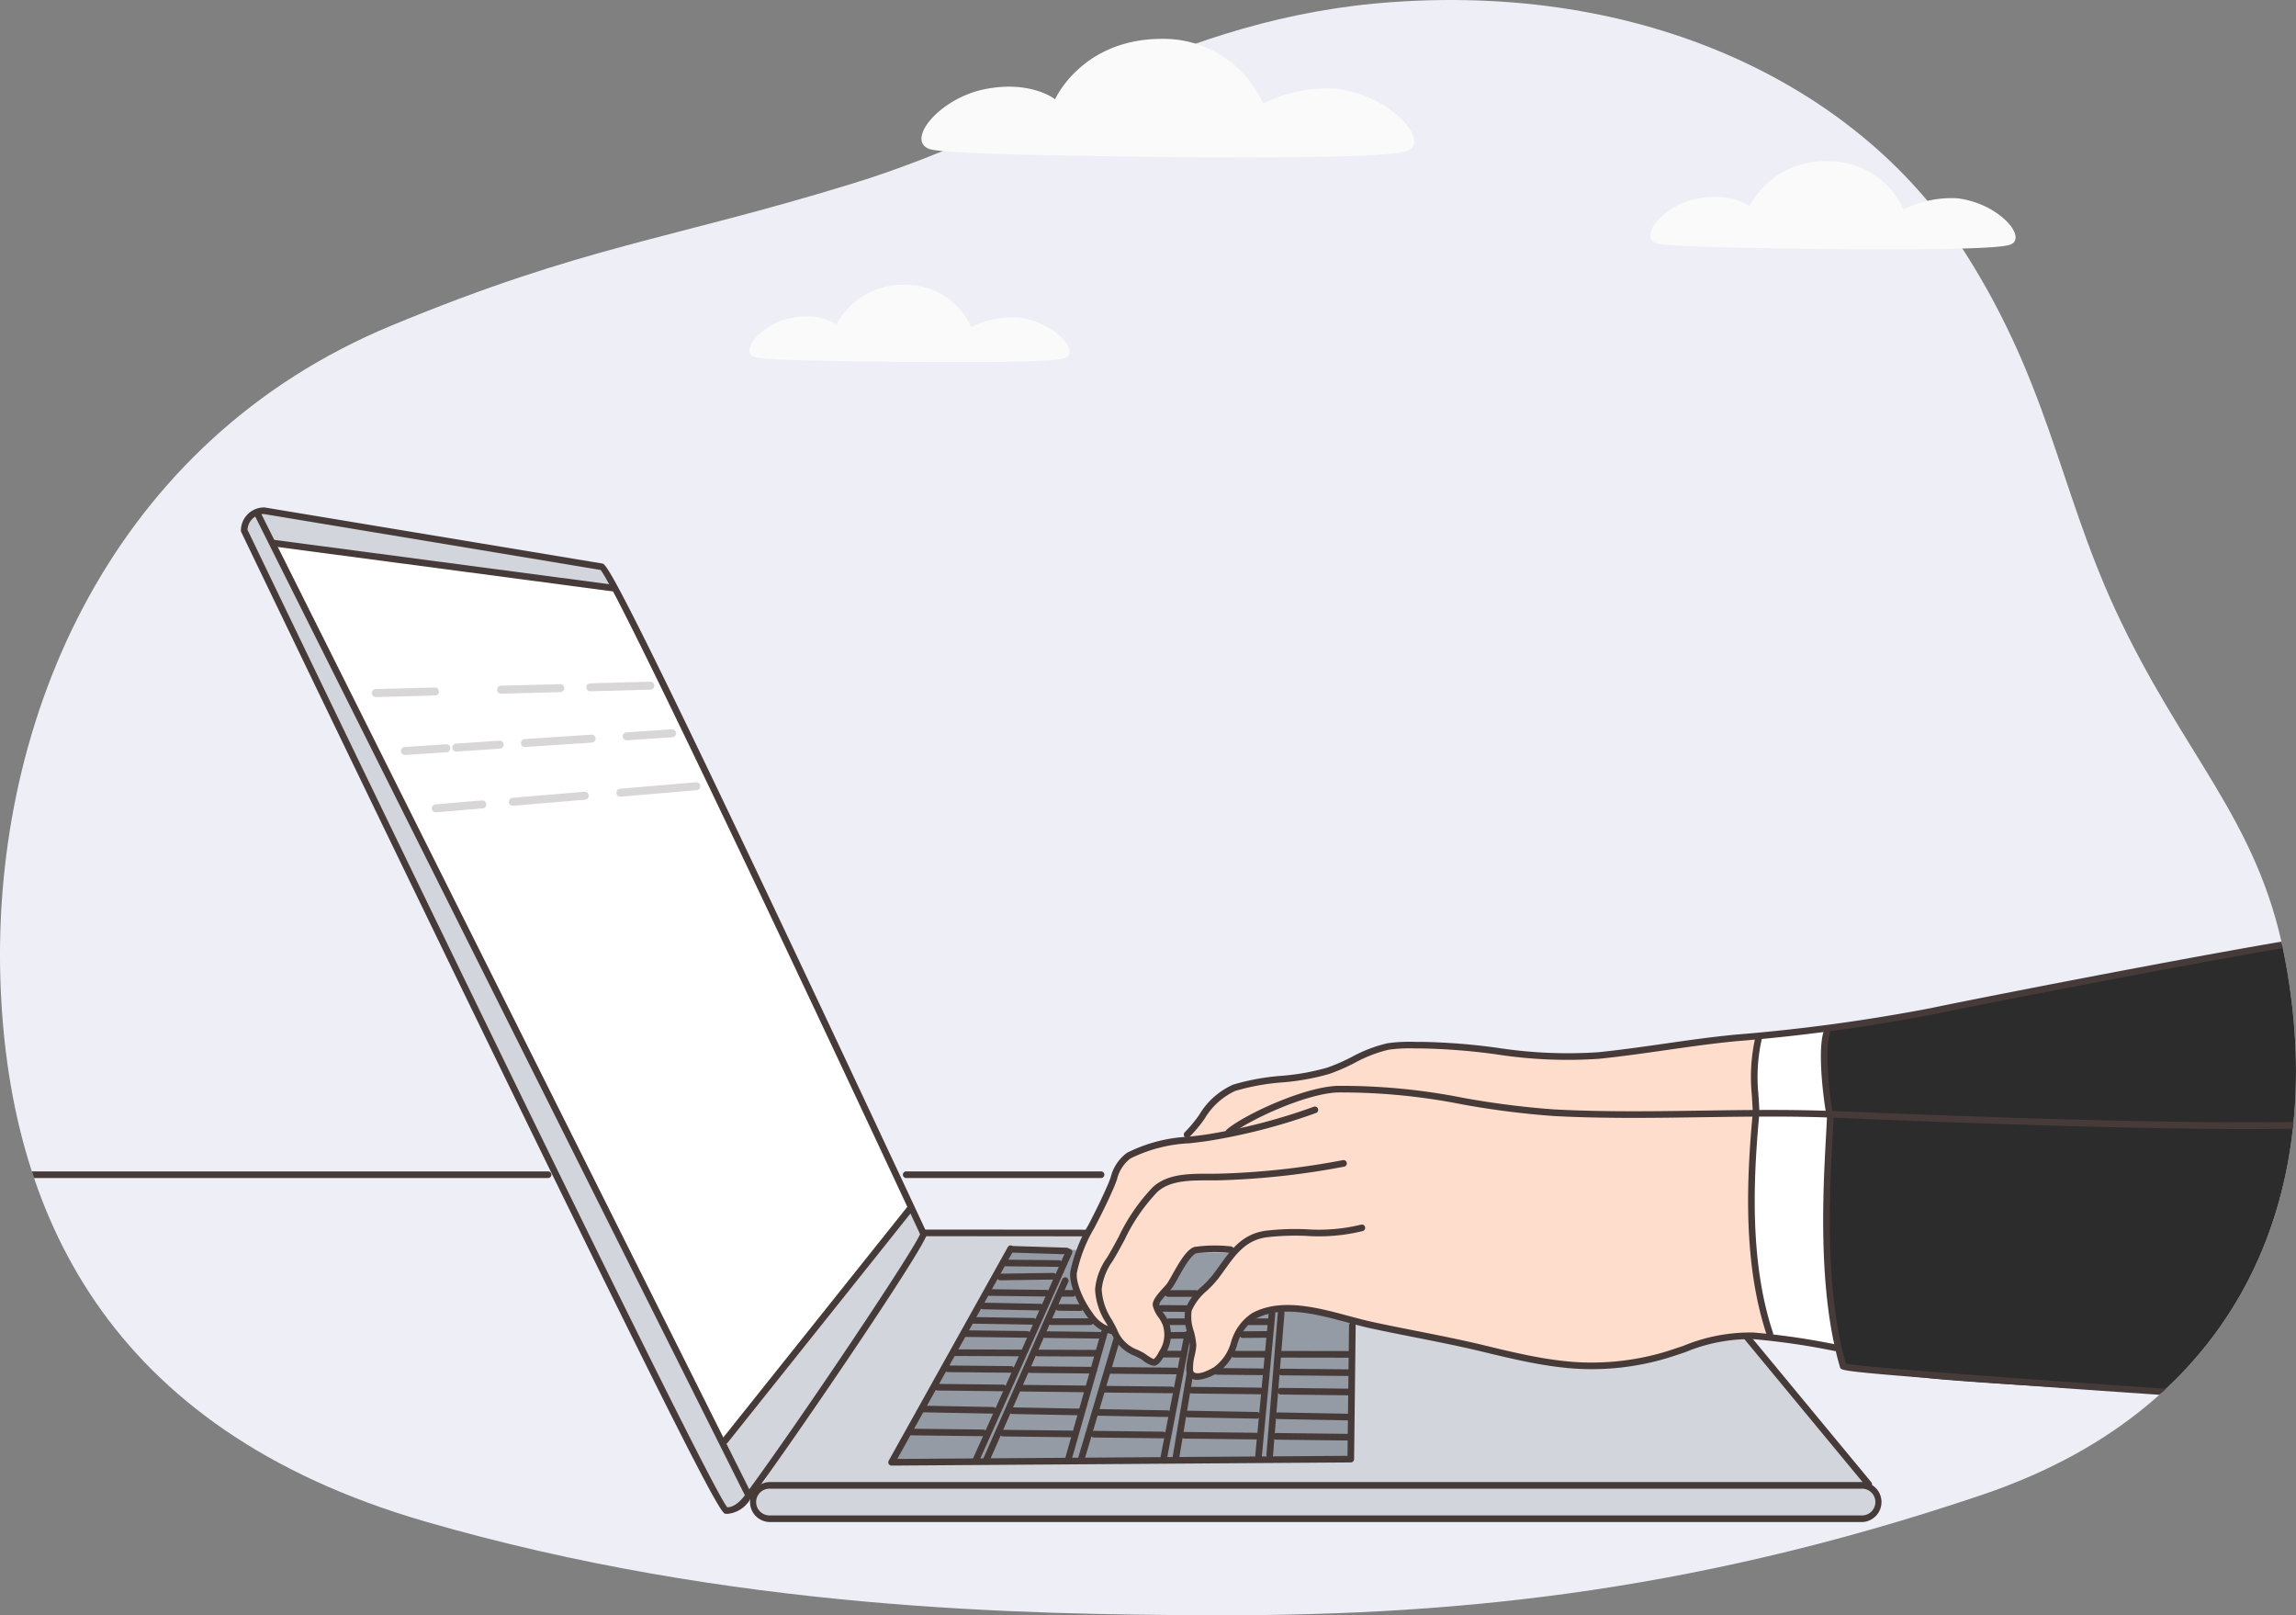 <svg xmlns="http://www.w3.org/2000/svg" xmlns:xlink="http://www.w3.org/1999/xlink" width="235.389" height="165.556" viewBox="0 0 235.389 165.556">
  <rect x="0" y="0" width="235.389" height="165.556" fill="#808080" stroke="none"/>
  <defs>
    <clipPath id="clip-path">
      <path id="Path_87603" data-name="Path 87603" d="M425.283,378.21c-32.83-9.482-42.914-31.953-43.627-55.739-.767-26.691,11.51-55.027,40.119-66.865,19.84-8.221,28.281-8.714,47.354-14.579s32.939-17.045,55.411-18.58c27.184-1.864,47.792,9.482,57.767,24.5,9.262,13.976,10.3,25.047,16.168,37.763,6.906,14.908,14.579,21.43,17.319,35.351,4.659,23.567-3.727,46.148-30.857,55.356-31.076,10.523-56.178,12.441-79.361,12.387C486.613,387.692,456.743,387.308,425.283,378.21Z" transform="translate(-381.623 -222.246)" fill="none"/>
    </clipPath>
  </defs>
  <g id="grp-emptyState" transform="translate(-278.272 -222.246)">
    <g id="Group_8333" data-name="Group 8333" transform="translate(264.22 222.246)">
      <g id="Group_8048" data-name="Group 8048" transform="translate(14.052 0)">
        <path id="Path_87300" data-name="Path 87300" d="M425.283,378.21c-32.83-9.482-42.914-31.953-43.627-55.739-.767-26.691,11.51-55.027,40.119-66.865,19.84-8.221,28.281-8.714,47.354-14.579s32.939-17.045,55.411-18.58c27.184-1.864,47.792,9.482,57.767,24.5,9.262,13.976,10.3,25.047,16.168,37.763,6.906,14.908,14.579,21.43,17.319,35.351,4.659,23.567-3.727,46.148-30.857,55.356-31.076,10.523-56.178,12.441-79.361,12.387C486.613,387.692,456.743,387.308,425.283,378.21Z" transform="translate(-381.623 -222.246)" fill="#eeeef7"/>
      </g>
      <g id="Group_8050" data-name="Group 8050" transform="translate(90.894 3.982)">
        <g id="Group_8049" data-name="Group 8049">
          <path id="Path_87301" data-name="Path 87301" d="M1171.746,266.806c-2.466-.877.987-5.207,5.7-6.139s7.18,1.041,7.18,1.041,2.74-6.193,10.962-6.193a11.16,11.16,0,0,1,10.359,6.632,14.966,14.966,0,0,1,7.4-1.535c5.81.658,9.92,5.591,7.289,6.413-1.973.658-13.866.712-25.485.6C1184.078,267.464,1173.225,267.3,1171.746,266.806Z" transform="translate(-1153.299 -255.515)" fill="#fafafa"/>
          <path id="Path_87302" data-name="Path 87302" d="M1024.172,473.561c-1.589-.548.658-3.4,3.727-4s4.658.658,4.658.658a7.7,7.7,0,0,1,7.125-4.056,7.27,7.27,0,0,1,6.687,4.33,9.406,9.406,0,0,1,4.823-.987c3.782.439,6.412,3.617,4.768,4.165-1.261.439-9.043.439-16.552.384C1032.174,474,1025.158,473.89,1024.172,473.561Z" transform="translate(-1023.647 -440.95)" fill="#fafafa"/>
          <path id="Path_87303" data-name="Path 87303" d="M1795.708,368.764c-1.808-.658.767-3.891,4.22-4.549,3.508-.712,5.371.767,5.371.767a8.7,8.7,0,0,1,8.111-4.6,8.287,8.287,0,0,1,7.673,4.933,11.014,11.014,0,0,1,5.481-1.151c4.33.493,7.344,4.111,5.426,4.768-1.48.493-10.3.493-18.909.439C1804.861,369.258,1796.8,369.148,1795.708,368.764Z" transform="translate(-1702.778 -347.827)" fill="#fafafa"/>
        </g>
      </g>
    </g>
    <g id="Group_8350" data-name="Group 8350" transform="translate(278.272 222.246)">
      <g id="Group_8349" data-name="Group 8349" transform="translate(0 0)" clip-path="url(#clip-path)">
        <g id="Group_8628" data-name="Group 8628" transform="translate(-265.826 -558.432)">
          <g id="_ÎÓÈ_3" data-name="—ÎÓÈ_3" transform="translate(290.862 610.775)">
            <path id="Path_87766" data-name="Path 87766" d="M1277.92,1113.916c-.073-.466,1.146-1.612,1.438-2.008,1.313-1.78,2.619-3.271,4.922-3.741,2.618-.534,5.611-.661,8.248-1.336,2.557-.655,4.5-2.621,7.212-2.779,3.365-.2,17.094,1.377,21.148,1.032,3.723-.317,8.277-1.344,11.989-1.6,1.367-.093,3.559-.678,4.761.1.547.354.623,1.667.7,2.208.206,1.51.259,3.057.46,4.575a31.57,31.57,0,0,1,.148,5.253c-.079,3.643.162,7.405.356,11.047.112,2.109.688,4.235-.453,6-.248.384-.318.781-.761.984-1.4.645-3.2.057-4.7.38-5.882,1.266-8.215,3.716-14.358,3.07-3.835-.4-8.584-1.515-13.274-2.539-3.989-.871-7.959-1.631-11.036-2.347a40.309,40.309,0,0,0-5.673-1.2c-1.6-.132-4.229.369-5.143,1.885a12.86,12.86,0,0,0-.779,1.83,5.127,5.127,0,0,1-2.541,2.732c-.421.133-1.068.715-1.8.338s.168-2.2.181-2.518c.042-1.068-.823-2.755-.585-3.755.26-1.088,1.233-1.757,1.882-2.63s1.426-1.685,2.023-2.611c.2-.31.612-.829.2-.987a7.759,7.759,0,0,0-2.759-.141c-2.119.456-2.245,2.255-3.439,4.012-.358.528-.777.814-.948,1.441-.238.873.78,1.526.861,2.45a6.313,6.313,0,0,1-.135,1.669c-.646,2.962-1.884,1.75-3.884.456-.816-.528-.884-1.458-1.79-1.8-1.225-.461-2.739-2.587-3.283-3.462-1.474-2.373.734-6.478,2.743-10.083.785-1.409.962-2.718,1.957-4.027C1272.939,1114.332,1277.93,1113.982,1277.92,1113.916Z" transform="translate(-1181.601 -1049.34)" fill="#feede5" fill-rule="evenodd"/>
            <path id="Path_87767" data-name="Path 87767" d="M495.515,613.526l34.634,5.75c1.123,0,32.982,68.36,32.982,68.36,0,.91-13.009,20.2-18.054,27.015-1.179,1.591-2.219,1.341-2.219,1.341-1.123,0-49.376-100.432-49.376-100.432A2.033,2.033,0,0,1,495.515,613.526Z" transform="translate(-493.482 -613.526)" fill="#d2d5db" fill-rule="evenodd"/>
            <path id="Path_87768" data-name="Path 87768" d="M985.28,1285.744l76.12.879s21.585,25.857,21.585,26.8h0a1.743,1.743,0,0,1-1.776,1.709h-111.9a1.744,1.744,0,0,1-1.776-1.709h0C967.532,1312.48,985.28,1285.744,985.28,1285.744Z" transform="translate(-915.4 -1211.819)" fill="#d2d5db" fill-rule="evenodd"/>
            <path id="Path_87769" data-name="Path 87769" d="M1109.263,1301.376l-12.206,21.885,47.074-.325.3-20.889Z" transform="translate(-1030.681 -1225.732)" fill="#949ba4" fill-rule="evenodd"/>
            <path id="Path_87770" data-name="Path 87770" d="M520.707,645.625l35.137,4.417,30.175,63.465-19.26,24.153Z" transform="translate(-517.713 -642.095)" fill="#fff" fill-rule="evenodd"/>
            <path id="Path_87771" data-name="Path 87771" d="M1277.92,1113.916c-.073-.466,1.146-1.612,1.438-2.008,1.313-1.78,2.619-3.271,4.922-3.741,2.618-.534,5.611-.661,8.248-1.336,2.557-.655,4.5-2.621,7.212-2.779a51.559,51.559,0,0,1,9.734.5,50.2,50.2,0,0,0,11.414.531c3.723-.317,8.277-1.344,11.989-1.6,1.367-.093,3.559-.678,4.761.1.547.354.623,1.667.7,2.208.206,1.51.259,3.057.46,4.575a31.57,31.57,0,0,1,.148,5.253c-.079,3.643.162,7.405.356,11.047.112,2.109.688,4.235-.453,6-.248.384-.318.781-.761.984-1.4.645-3.2.057-4.7.38-5.882,1.266-8.215,3.716-14.358,3.07-3.835-.4-8.584-1.515-13.274-2.539-3.989-.871-7.959-1.631-11.036-2.347a40.309,40.309,0,0,0-5.673-1.2c-1.6-.132-4.229.369-5.143,1.885a12.86,12.86,0,0,0-.779,1.83,5.127,5.127,0,0,1-2.541,2.732c-.421.133-1.068.715-1.8.338s.168-2.2.181-2.518c.042-1.068-.823-2.755-.585-3.755.26-1.088,1.233-1.757,1.882-2.63s1.426-1.685,2.023-2.611c.2-.31.612-.829.2-.987a7.759,7.759,0,0,0-2.759-.141c-2.119.456-2.245,2.255-3.439,4.012-.358.528-.777.814-.948,1.441-.238.873.78,1.526.861,2.45a6.313,6.313,0,0,1-.135,1.669c-.646,2.962-1.884,1.75-3.884.456-.816-.528-.884-1.458-1.79-1.8-1.225-.461-2.739-2.587-3.283-3.462-1.474-2.373.734-6.478,2.743-10.083.785-1.409.962-2.718,1.957-4.027C1272.939,1114.332,1277.93,1113.982,1277.92,1113.916Z" transform="translate(-1181.601 -1049.34)" fill="#ffddcd" fill-rule="evenodd"/>
            <path id="Path_87772" data-name="Path 87772" d="M1899.993,1127.151a48.933,48.933,0,0,1-2-10.651,73.905,73.905,0,0,1,.459-12.268,28.608,28.608,0,0,1-.288-4.479,11.115,11.115,0,0,1,.632-3.312l6.958-.856a19.547,19.547,0,0,0-.3,3.739c.005,1.5.43,3.071.526,5.206.189,4.237-.47,8.676-.311,13.13a81.618,81.618,0,0,0,1.2,10.911Z" transform="translate(-1743.45 -1042.571)" fill="#fff" fill-rule="evenodd"/>
            <path id="Path_87773" data-name="Path 87773" d="M2021.348,1007.837c-2.218.277-10.615,1.352-15.229,2.339-4.9,1.049-11.545,2.048-14.611,2.648-3.957.775-8.085,1.653-12.188,2.57a93.062,93.062,0,0,1-12.7,2.1,14.478,14.478,0,0,0-.5,4.344,34.959,34.959,0,0,0,.63,4.516,130.155,130.155,0,0,0-.423,13.194c.227,8.146,1.74,12.593,1.74,12.593s1.544.487,9.22,1.281c7.28.754,40.636,2.377,44.061,2.543Z" transform="translate(-1804.154 -964.474)" fill="#2c2c2c" fill-rule="evenodd"/>
            <g id="Group_8523" data-name="Group 8523" transform="translate(13.094 18.121)">
              <path id="Path_87774" data-name="Path 87774" d="M612.956,779.284a.408.408,0,0,1-.011-.816l6.06-.163a.417.417,0,0,1,.419.4.408.408,0,0,1-.4.419l-6.06.163Z" transform="translate(-612.549 -778.306)" fill="#d8d6d7"/>
            </g>
            <g id="Group_8524" data-name="Group 8524" transform="translate(25.921 17.776)">
              <path id="Path_87775" data-name="Path 87775" d="M729.59,776.143a.408.408,0,0,1-.011-.815l6.094-.163a.408.408,0,0,1,.021.815l-6.093.163Z" transform="translate(-729.183 -775.164)" fill="#d8d6d7"/>
            </g>
            <g id="Group_8525" data-name="Group 8525" transform="translate(35.084 17.528)">
              <path id="Path_87776" data-name="Path 87776" d="M812.918,773.891a.408.408,0,0,1-.011-.816l6.127-.165a.408.408,0,1,1,.024.815l-6.128.165Z" transform="translate(-812.511 -772.91)" fill="#d8d6d7"/>
            </g>
            <g id="Group_8552" data-name="Group 8552" transform="translate(19.227 29.694)">
              <path id="Path_87803" data-name="Path 87803" d="M668.725,884.756a.408.408,0,0,1-.034-.814l4.756-.4a.426.426,0,0,1,.46.369.392.392,0,0,1-.35.44l-4.8.406Z" transform="translate(-668.318 -883.538)" fill="#d8d6d7"/>
            </g>
            <g id="Group_8553" data-name="Group 8553" transform="translate(27.128 28.804)">
              <path id="Path_87804" data-name="Path 87804" d="M740.566,876.884a.408.408,0,0,1-.034-.814l7.37-.624a.408.408,0,1,1,.069.813l-7.37.624Z" transform="translate(-740.159 -875.445)" fill="#d8d6d7"/>
            </g>
            <g id="Group_8554" data-name="Group 8554" transform="translate(38.159 27.835)">
              <path id="Path_87805" data-name="Path 87805" d="M840.873,868.112a.408.408,0,0,1-.034-.814l7.767-.658a.408.408,0,1,1,.07.812l-7.769.658Z" transform="translate(-840.466 -866.638)" fill="#d8d6d7"/>
            </g>
            <g id="Group_8555" data-name="Group 8555" transform="translate(16.066 23.939)">
              <path id="Path_87806" data-name="Path 87806" d="M639.979,832.309a.408.408,0,0,1-.026-.815l4.264-.283a.408.408,0,0,1,.054.814l-4.264.283Z" transform="translate(-639.572 -831.211)" fill="#d8d6d7"/>
            </g>
            <g id="Group_8556" data-name="Group 8556" transform="translate(21.327 23.577)">
              <path id="Path_87807" data-name="Path 87807" d="M687.82,829.032a.408.408,0,0,1-.026-.814l4.456-.3a.408.408,0,1,1,.054.814l-4.456.3Z" transform="translate(-687.413 -827.92)" fill="#d8d6d7"/>
            </g>
            <g id="Group_8557" data-name="Group 8557" transform="translate(28.371 22.953)">
              <path id="Path_87808" data-name="Path 87808" d="M751.873,823.508a.408.408,0,0,1-.027-.815l6.826-.453a.408.408,0,1,1,.054.814l-6.826.453Z" transform="translate(-751.466 -822.239)" fill="#d8d6d7"/>
            </g>
            <g id="Group_8558" data-name="Group 8558" transform="translate(38.802 22.405)">
              <path id="Path_87809" data-name="Path 87809" d="M846.72,818.382a.408.408,0,0,1-.026-.815l4.669-.31a.408.408,0,0,1,.054.814l-4.668.31Z" transform="translate(-846.313 -817.256)" fill="#d8d6d7"/>
            </g>
          </g>
          <g id="_ÎÓÈ_2_1_" data-name="—ÎÓÈ_2_1_" transform="translate(265.826 610.435)">
            <g id="Group_8559" data-name="Group 8559" transform="translate(24.696 0)">
              <path id="Path_87810" data-name="Path 87810" d="M540.266,713.592a1.272,1.272,0,0,1-.194-.014l-.028,0-.015,0h0c-.474-.169-2.3-3-25.335-50.4-12.064-24.821-24.147-49.966-24.267-50.217a.338.338,0,0,1-.034-.147,2.376,2.376,0,0,1,2.372-2.373.344.344,0,0,1,.056,0l34.611,5.746c.4.025,1.328.935,17.187,34.374,8.013,16.9,15.991,34.011,16.071,34.182a.336.336,0,0,1,.032.143c0,1.13-13.519,21-18.121,27.217A3.012,3.012,0,0,1,540.266,713.592Zm-.014-.677c.216.01.944-.061,1.8-1.219,5.359-7.234,17.329-25.086,17.968-26.778-8.6-18.456-30.968-66.045-32.757-68.072l-34.527-5.732a1.7,1.7,0,0,0-1.665,1.619C507.289,646.485,538.2,710.354,540.252,712.916Zm-.14-.016Zm0,0h0Zm0,0h0ZM527.4,616.864h0Zm0,0h0Zm-.168-.055Z" transform="translate(-490.392 -610.435)" fill="#463b39"/>
            </g>
            <g id="Group_8560" data-name="Group 8560" transform="translate(26.137 0.464)">
              <path id="Path_87811" data-name="Path 87811" d="M553.964,715.505a.34.34,0,0,1-.3-.188L503.531,615.146a.34.34,0,1,1,.608-.3l50.128,100.171a.34.34,0,0,1-.3.492Z" transform="translate(-503.496 -614.654)" fill="#463b39"/>
            </g>
            <g id="Group_8561" data-name="Group 8561" transform="translate(27.821 3.338)">
              <path id="Path_87812" data-name="Path 87812" d="M553.787,646.053a.345.345,0,0,1-.045,0L519.1,641.466a.34.34,0,0,1,.089-.674l34.638,4.584a.34.34,0,0,1-.044.677Z" transform="translate(-518.809 -640.79)" fill="#463b39"/>
            </g>
            <g id="Group_8562" data-name="Group 8562" transform="translate(73.989 71.599)">
              <path id="Path_87813" data-name="Path 87813" d="M938.96,1285.89a.34.34,0,0,1-.265-.552l18.924-23.714a.34.34,0,0,1,.532.424l-18.924,23.714A.339.339,0,0,1,938.96,1285.89Z" transform="translate(-938.621 -1261.497)" fill="#463b39"/>
            </g>
            <g id="Group_8563" data-name="Group 8563" transform="translate(76.828 99.896)">
              <path id="Path_87814" data-name="Path 87814" d="M1078.458,1522.91h-111.9a2.05,2.05,0,1,1,0-4.1h111.9a2.05,2.05,0,1,1,0,4.1Zm-111.9-3.419a1.371,1.371,0,1,0,0,2.74h111.9a1.371,1.371,0,1,0,0-2.74Z" transform="translate(-964.442 -1518.811)" fill="#463b39"/>
            </g>
            <g id="Group_8564" data-name="Group 8564" transform="translate(178.803 84.749)">
              <path id="Path_87815" data-name="Path 87815" d="M1904.5,1396.8a.338.338,0,0,1-.262-.123l-12.444-15.047a.34.34,0,1,1,.524-.433l12.444,15.047a.34.34,0,0,1-.262.556Z" transform="translate(-1891.717 -1381.077)" fill="#463b39"/>
            </g>
            <g id="Group_8565" data-name="Group 8565" transform="translate(94.508 74.018)">
              <path id="Path_87816" data-name="Path 87816" d="M1142.009,1284.192h0l-16.464-.013a.34.34,0,0,1,0-.68h0l16.464.013a.34.34,0,0,1,0,.68Z" transform="translate(-1125.205 -1283.499)" fill="#463b39"/>
            </g>
            <g id="Group_8566" data-name="Group 8566" transform="translate(91.072 75.645)">
              <path id="Path_87817" data-name="Path 87817" d="M1094.307,1320.853a.34.34,0,0,1-.3-.505l12.206-21.884a.34.34,0,1,1,.594.331l-11.922,21.375,46.157-.318.158-13.354a.331.331,0,0,1,.344-.336.34.34,0,0,1,.336.344l-.162,13.687a.34.34,0,0,1-.338.336l-47.074.325Z" transform="translate(-1093.967 -1298.289)" fill="#463b39"/>
            </g>
            <g id="Group_8567" data-name="Group 8567" transform="translate(99.723 75.972)">
              <path id="Path_87818" data-name="Path 87818" d="M1172.972,1323.254a.34.34,0,0,1-.31-.479l9.542-21.314a.34.34,0,0,1,.62.278l-9.542,21.314A.34.34,0,0,1,1172.972,1323.254Z" transform="translate(-1172.632 -1301.26)" fill="#463b39"/>
            </g>
            <g id="Group_8568" data-name="Group 8568" transform="translate(100.78 78.927)">
              <path id="Path_87819" data-name="Path 87819" d="M1182.576,1347.176a.34.34,0,0,1-.311-.477l8.082-18.358a.34.34,0,1,1,.622.273l-8.082,18.359A.34.34,0,0,1,1182.576,1347.176Z" transform="translate(-1182.236 -1328.138)" fill="#463b39"/>
            </g>
            <g id="Group_8569" data-name="Group 8569" transform="translate(109.181 84.252)">
              <path id="Path_87820" data-name="Path 87820" d="M1258.971,1390.224a.336.336,0,0,1-.093-.013.34.34,0,0,1-.234-.42l3.693-12.988a.34.34,0,1,1,.654.186l-3.693,12.988A.34.34,0,0,1,1258.971,1390.224Z" transform="translate(-1258.63 -1376.556)" fill="#463b39"/>
            </g>
            <g id="Group_8570" data-name="Group 8570" transform="translate(110.522 84.845)">
              <path id="Path_87821" data-name="Path 87821" d="M1271.165,1394.962a.332.332,0,0,1-.1-.014.339.339,0,0,1-.229-.422l3.655-12.331a.34.34,0,0,1,.652.193l-3.655,12.331A.34.34,0,0,1,1271.165,1394.962Z" transform="translate(-1270.825 -1381.952)" fill="#463b39"/>
            </g>
            <g id="Group_8571" data-name="Group 8571" transform="translate(118.982 84.417)">
              <path id="Path_87822" data-name="Path 87822" d="M1348.1,1391.307a.326.326,0,0,1-.065-.006.34.34,0,0,1-.269-.4l2.436-12.566a.34.34,0,1,1,.667.129l-2.436,12.567A.34.34,0,0,1,1348.1,1391.307Z" transform="translate(-1347.755 -1378.06)" fill="#463b39"/>
            </g>
            <g id="Group_8572" data-name="Group 8572" transform="translate(120.195 88.299)">
              <path id="Path_87823" data-name="Path 87823" d="M1359.124,1422.911a.334.334,0,0,1-.056,0,.34.34,0,0,1-.28-.391l1.48-8.88a.34.34,0,0,1,.67.115l-.074.445-1.406,8.432A.34.34,0,0,1,1359.124,1422.911Z" transform="translate(-1358.783 -1413.354)" fill="#463b39"/>
            </g>
            <g id="Group_8573" data-name="Group 8573" transform="translate(128.687 82.303)">
              <path id="Path_87824" data-name="Path 87824" d="M1436.345,1374.1h-.032a.34.34,0,0,1-.307-.37l1.379-14.586a.344.344,0,0,1,.37-.307.34.34,0,0,1,.307.37l-1.379,14.586A.34.34,0,0,1,1436.345,1374.1Z" transform="translate(-1436.005 -1358.832)" fill="#463b39"/>
            </g>
            <g id="Group_8574" data-name="Group 8574" transform="translate(129.836 82.198)">
              <path id="Path_87825" data-name="Path 87825" d="M1446.794,1373.125h-.028a.341.341,0,0,1-.312-.366l1.172-14.563a.349.349,0,0,1,.366-.312.34.34,0,0,1,.312.366l-1.172,14.563A.34.34,0,0,1,1446.794,1373.125Z" transform="translate(-1446.454 -1357.882)" fill="#463b39"/>
            </g>
            <g id="Group_8575" data-name="Group 8575" transform="translate(130.508 94.872)">
              <path id="Path_87826" data-name="Path 87826" d="M1460.5,1473.894h0l-7.6-.09a.34.34,0,0,1-.336-.344.332.332,0,0,1,.344-.336l7.6.09a.34.34,0,0,1,0,.68Z" transform="translate(-1452.567 -1473.125)" fill="#463b39"/>
            </g>
            <g id="Group_8576" data-name="Group 8576" transform="translate(121.074 94.76)">
              <path id="Path_87827" data-name="Path 87827" d="M1374.459,1472.876h0l-7.344-.086a.34.34,0,0,1-.336-.344.332.332,0,0,1,.344-.336l7.344.086a.34.34,0,0,1,0,.68Z" transform="translate(-1366.775 -1472.109)" fill="#463b39"/>
            </g>
            <g id="Group_8577" data-name="Group 8577" transform="translate(111.81 94.651)">
              <path id="Path_87828" data-name="Path 87828" d="M1289.97,1471.88h0l-7.09-.084a.34.34,0,0,1,0-.68h0l7.09.084a.34.34,0,0,1,0,.68Z" transform="translate(-1282.54 -1471.117)" fill="#463b39"/>
            </g>
            <g id="Group_8578" data-name="Group 8578" transform="translate(102.489 94.541)">
              <path id="Path_87829" data-name="Path 87829" d="M1205.185,1470.878h0l-7.061-.083a.34.34,0,0,1,0-.68h0l7.061.083a.34.34,0,0,1,0,.68Z" transform="translate(-1197.784 -1470.115)" fill="#463b39"/>
            </g>
            <g id="Group_8579" data-name="Group 8579" transform="translate(93.123 94.43)">
              <path id="Path_87830" data-name="Path 87830" d="M1120.28,1469.875h0l-7.331-.087a.34.34,0,0,1-.336-.344.345.345,0,0,1,.344-.336l7.331.087a.34.34,0,0,1,0,.68Z" transform="translate(-1112.61 -1469.109)" fill="#463b39"/>
            </g>
            <g id="Group_8580" data-name="Group 8580" transform="translate(130.658 92.76)">
              <path id="Path_87831" data-name="Path 87831" d="M1461.663,1454.736h-.007l-7.393-.14a.34.34,0,0,1-.333-.346.354.354,0,0,1,.346-.333l7.393.14a.34.34,0,0,1-.007.68Z" transform="translate(-1453.93 -1453.917)" fill="#463b39"/>
            </g>
            <g id="Group_8581" data-name="Group 8581" transform="translate(121.456 92.584)">
              <path id="Path_87832" data-name="Path 87832" d="M1377.642,1453.136h-.007l-7.051-.134a.34.34,0,0,1,.013-.68l7.051.134a.34.34,0,0,1-.007.68Z" transform="translate(-1370.251 -1452.323)" fill="#463b39"/>
            </g>
            <g id="Group_8582" data-name="Group 8582" transform="translate(112.304 92.415)">
              <path id="Path_87833" data-name="Path 87833" d="M1294.4,1451.6h-.006l-7.028-.129a.34.34,0,0,1,.006-.68h.006l7.028.129a.34.34,0,0,1-.006.68Z" transform="translate(-1287.03 -1450.787)" fill="#463b39"/>
            </g>
            <g id="Group_8583" data-name="Group 8583" transform="translate(103.467 92.242)">
              <path id="Path_87834" data-name="Path 87834" d="M1213.827,1450.019h-.007l-6.813-.129a.341.341,0,0,1-.333-.347.332.332,0,0,1,.346-.333l6.813.129a.34.34,0,0,1-.006.68Z" transform="translate(-1206.673 -1449.21)" fill="#463b39"/>
            </g>
            <g id="Group_8584" data-name="Group 8584" transform="translate(94.272 92.068)">
              <path id="Path_87835" data-name="Path 87835" d="M1130.578,1448.444h-.007l-7.177-.136a.34.34,0,0,1-.333-.346.354.354,0,0,1,.346-.333l7.177.136a.34.34,0,0,1-.006.68Z" transform="translate(-1123.061 -1447.628)" fill="#463b39"/>
            </g>
            <g id="Group_8585" data-name="Group 8585" transform="translate(130.973 90.245)">
              <path id="Path_87836" data-name="Path 87836" d="M1464.233,1431.815h0l-7.105-.084a.34.34,0,0,1,.008-.68l7.105.084a.34.34,0,0,1,0,.68Z" transform="translate(-1456.788 -1431.052)" fill="#463b39"/>
            </g>
            <g id="Group_8586" data-name="Group 8586" transform="translate(121.818 90.138)">
              <path id="Path_87837" data-name="Path 87837" d="M1380.955,1430.843h0l-7.072-.082a.34.34,0,0,1,.008-.68l7.072.082a.34.34,0,0,1,0,.68Z" transform="translate(-1373.543 -1430.08)" fill="#463b39"/>
            </g>
            <g id="Group_8587" data-name="Group 8587" transform="translate(112.887 90.041)">
              <path id="Path_87838" data-name="Path 87838" d="M1299.547,1429.946h0l-6.878-.073a.34.34,0,0,1,0-.68h0l6.878.073a.34.34,0,0,1,0,.68Z" transform="translate(-1292.329 -1429.193)" fill="#463b39"/>
            </g>
            <g id="Group_8588" data-name="Group 8588" transform="translate(104.382 89.934)">
              <path id="Path_87839" data-name="Path 87839" d="M1222.028,1428.981h0l-6.7-.078a.34.34,0,0,1-.336-.344.349.349,0,0,1,.344-.336l6.7.078a.34.34,0,0,1,0,.68Z" transform="translate(-1214.992 -1428.223)" fill="#463b39"/>
            </g>
            <g id="Group_8589" data-name="Group 8589" transform="translate(95.773 89.833)">
              <path id="Path_87840" data-name="Path 87840" d="M1143.756,1428.062h0l-6.709-.078a.34.34,0,0,1-.336-.344.333.333,0,0,1,.344-.336l6.709.078a.34.34,0,0,1,0,.68Z" transform="translate(-1136.708 -1427.303)" fill="#463b39"/>
            </g>
            <g id="Group_8590" data-name="Group 8590" transform="translate(131.053 88.279)">
              <path id="Path_87841" data-name="Path 87841" d="M1464.884,1413.918h0l-7.025-.068a.34.34,0,0,1-.337-.343.346.346,0,0,1,.343-.337l7.025.068a.34.34,0,0,1,0,.68Z" transform="translate(-1457.52 -1413.171)" fill="#463b39"/>
            </g>
            <g id="Group_8591" data-name="Group 8591" transform="translate(124.44 88.215)">
              <path id="Path_87842" data-name="Path 87842" d="M1402.322,1413.319h0l-4.6-.044a.34.34,0,0,1,0-.68h0l4.6.044a.34.34,0,0,1,0,.68Z" transform="translate(-1397.382 -1412.596)" fill="#463b39"/>
            </g>
            <g id="Group_8592" data-name="Group 8592" transform="translate(113.506 88.113)">
              <path id="Path_87843" data-name="Path 87843" d="M1304.992,1412.408h0l-6.692-.061a.34.34,0,0,1,0-.68h0l6.692.061a.34.34,0,0,1,0,.68Z" transform="translate(-1297.96 -1411.667)" fill="#463b39"/>
            </g>
            <g id="Group_8593" data-name="Group 8593" transform="translate(105.255 88.031)">
              <path id="Path_87844" data-name="Path 87844" d="M1229.806,1411.66h0l-6.532-.062a.34.34,0,0,1,0-.68h0l6.532.062a.34.34,0,0,1,0,.68Z" transform="translate(-1222.935 -1410.918)" fill="#463b39"/>
            </g>
            <g id="Group_8594" data-name="Group 8594" transform="translate(96.826 87.95)">
              <path id="Path_87845" data-name="Path 87845" d="M1153.108,1410.923h0l-6.482-.062a.34.34,0,0,1,0-.679h0l6.482.062a.34.34,0,0,1,0,.68Z" transform="translate(-1146.286 -1410.182)" fill="#463b39"/>
            </g>
            <g id="Group_8595" data-name="Group 8595" transform="translate(130.754 86.46)">
              <path id="Path_87846" data-name="Path 87846" d="M1462.411,1397.323h0l-7.271-.012a.34.34,0,0,1,0-.68h0l7.271.012a.34.34,0,0,1,0,.68Z" transform="translate(-1454.801 -1396.631)" fill="#463b39"/>
            </g>
            <g id="Group_8596" data-name="Group 8596" transform="translate(126.164 86.453)">
              <path id="Path_87847" data-name="Path 87847" d="M1416.849,1397.255h0l-3.444-.006a.34.34,0,0,1,0-.68h0l3.444.006a.34.34,0,0,1,0,.68Z" transform="translate(-1413.065 -1396.57)" fill="#463b39"/>
            </g>
            <g id="Group_8597" data-name="Group 8597" transform="translate(118.943 86.442)">
              <path id="Path_87848" data-name="Path 87848" d="M1349.809,1397.149h0l-2.067,0a.34.34,0,0,1,0-.68h0l2.067,0a.34.34,0,0,1,0,.68Z" transform="translate(-1347.402 -1396.466)" fill="#463b39"/>
            </g>
            <g id="Group_8598" data-name="Group 8598" transform="translate(106.064 86.328)">
              <path id="Path_87849" data-name="Path 87849" d="M1236.787,1396.139h0l-6.162-.027a.34.34,0,0,1,0-.68h0l6.161.027a.34.34,0,0,1,0,.68Z" transform="translate(-1230.286 -1395.432)" fill="#463b39"/>
            </g>
            <g id="Group_8599" data-name="Group 8599" transform="translate(97.529 86.29)">
              <path id="Path_87850" data-name="Path 87850" d="M1159.747,1395.8h0l-6.735-.03a.34.34,0,0,1,0-.679h0l6.734.03a.34.34,0,0,1,0,.68Z" transform="translate(-1152.673 -1395.086)" fill="#463b39"/>
            </g>
            <g id="Group_8600" data-name="Group 8600" transform="translate(106.809 84.444)">
              <path id="Path_87851" data-name="Path 87851" d="M1243.036,1379.054h0l-5.633-.071a.34.34,0,0,1,0-.68h0l5.633.071a.34.34,0,0,1,0,.68Z" transform="translate(-1237.063 -1378.304)" fill="#463b39"/>
            </g>
            <g id="Group_8601" data-name="Group 8601" transform="translate(98.678 84.341)">
              <path id="Path_87852" data-name="Path 87852" d="M1169.747,1378.129h0l-6.281-.079a.34.34,0,0,1-.336-.344.331.331,0,0,1,.344-.335l6.281.079a.34.34,0,0,1,0,.68Z" transform="translate(-1163.126 -1377.369)" fill="#463b39"/>
            </g>
            <g id="Group_8602" data-name="Group 8602" transform="translate(127.765 83.127)">
              <path id="Path_87853" data-name="Path 87853" d="M1430.066,1367.01h-2.1a.34.34,0,0,1,0-.68h2.1a.34.34,0,0,1,0,.68Z" transform="translate(-1427.622 -1366.33)" fill="#463b39"/>
            </g>
            <g id="Group_8603" data-name="Group 8603" transform="translate(119.529 83.123)">
              <path id="Path_87854" data-name="Path 87854" d="M1354.725,1366.97h-1.656a.34.34,0,0,1,0-.68h1.656a.34.34,0,0,1,0,.68Z" transform="translate(-1352.729 -1366.29)" fill="#463b39"/>
            </g>
            <g id="Group_8604" data-name="Group 8604" transform="translate(107.452 83.117)">
              <path id="Path_87855" data-name="Path 87855" d="M1247.24,1366.916h0l-3.991,0a.34.34,0,0,1,0-.68h0l3.991,0a.34.34,0,0,1,0,.68Z" transform="translate(-1242.909 -1366.234)" fill="#463b39"/>
            </g>
            <g id="Group_8605" data-name="Group 8605" transform="translate(99.478 82.981)">
              <path id="Path_87856" data-name="Path 87856" d="M1176.843,1365.784h-.006l-6.1-.1a.34.34,0,0,1-.334-.345.331.331,0,0,1,.346-.334l6.1.1a.34.34,0,0,1-.005.68Z" transform="translate(-1170.4 -1365.001)" fill="#463b39"/>
            </g>
            <g id="Group_8606" data-name="Group 8606" transform="translate(118.754 81.755)">
              <path id="Path_87857" data-name="Path 87857" d="M1348.674,1354.551h0l-2.65-.024a.34.34,0,0,1-.337-.343.324.324,0,0,1,.343-.337l2.65.024a.34.34,0,0,1,0,.68Z" transform="translate(-1345.684 -1353.846)" fill="#463b39"/>
            </g>
            <g id="Group_8607" data-name="Group 8607" transform="translate(108.196 81.662)">
              <path id="Path_87858" data-name="Path 87858" d="M1252.23,1353.7h0l-2.215-.02a.34.34,0,0,1,0-.68h0l2.215.02a.34.34,0,0,1,0,.68Z" transform="translate(-1249.675 -1353.004)" fill="#463b39"/>
            </g>
            <g id="Group_8608" data-name="Group 8608" transform="translate(100.442 81.508)">
              <path id="Path_87859" data-name="Path 87859" d="M1185.382,1352.4h-.007l-5.875-.117a.34.34,0,0,1-.333-.347.354.354,0,0,1,.347-.333l5.875.117a.34.34,0,0,1-.007.68Z" transform="translate(-1179.167 -1351.6)" fill="#463b39"/>
            </g>
            <g id="Group_8609" data-name="Group 8609" transform="translate(119.4 80.228)">
              <path id="Path_87860" data-name="Path 87860" d="M1354.778,1340.648h0l-2.885,0a.34.34,0,0,1,0-.679h0l2.884,0a.34.34,0,0,1,0,.679Z" transform="translate(-1351.554 -1339.965)" fill="#463b39"/>
            </g>
            <g id="Group_8610" data-name="Group 8610" transform="translate(108.544 80.216)">
              <path id="Path_87861" data-name="Path 87861" d="M1254.264,1340.536h-1.082a.34.34,0,0,1,0-.68h1.082a.34.34,0,0,1,0,.68Z" transform="translate(-1252.843 -1339.856)" fill="#463b39"/>
            </g>
            <g id="Group_8611" data-name="Group 8611" transform="translate(101.142 80.127)">
              <path id="Path_87862" data-name="Path 87862" d="M1191.667,1339.8h0l-5.8-.069a.34.34,0,0,1,0-.68h0l5.8.07a.34.34,0,0,1,0,.68Z" transform="translate(-1185.531 -1339.047)" fill="#463b39"/>
            </g>
            <g id="Group_8612" data-name="Group 8612" transform="translate(102.219 78.464)">
              <path id="Path_87863" data-name="Path 87863" d="M1195.667,1324.678a.34.34,0,0,1,0-.68l5.406-.076a.34.34,0,1,1,.009.68l-5.406.076Z" transform="translate(-1195.328 -1323.923)" fill="#463b39"/>
            </g>
            <g id="Group_8613" data-name="Group 8613" transform="translate(102.786 77.103)">
              <path id="Path_87864" data-name="Path 87864" d="M1206.266,1312.284h0l-5.444-.057a.34.34,0,0,1,0-.68h0l5.444.057a.34.34,0,0,1,0,.68Z" transform="translate(-1200.482 -1311.547)" fill="#463b39"/>
            </g>
            <g id="Group_8614" data-name="Group 8614" transform="translate(103.542 75.704)">
              <path id="Path_87865" data-name="Path 87865" d="M1213.161,1299.679h-.011l-5.463-.17a.34.34,0,0,1-.329-.35.347.347,0,0,1,.35-.329l5.463.17a.34.34,0,0,1-.01.68Z" transform="translate(-1207.358 -1298.829)" fill="#463b39"/>
            </g>
            <g id="Group_8615" data-name="Group 8615" transform="translate(125.615 59.258)">
              <path id="Path_87866" data-name="Path 87866" d="M1524.686,1152.708c-5.081.455-18.578.673-53.922-.8-4.611-.193-9.3-.126-13.835-.059-4.955.072-10.082.145-15.113-.121a87.037,87.037,0,0,1-9.366-1.19,63.943,63.943,0,0,0-12.91-1.226c-3.6.151-9.824,3.125-11.357,4.522a.34.34,0,0,0,.457.5c1.435-1.307,7.528-4.2,10.928-4.346a63.541,63.541,0,0,1,12.771,1.219,87.553,87.553,0,0,0,9.439,1.2c5.056.267,10.192.194,15.159.121,4.526-.065,9.2-.133,13.8.059,28.441,1.188,46.583,1.457,53.951.8Z" transform="translate(-1408.072 -1149.281)" fill="#463b39"/>
            </g>
            <g id="Group_8616" data-name="Group 8616" transform="translate(109.709 61.402)">
              <path id="Path_87867" data-name="Path 87867" d="M1267.712,1192.118l-.04,0a4.176,4.176,0,0,1-2.485-1.791c-1.143-1.505-1.9-3.537-1.734-4.625a15.435,15.435,0,0,1,1.849-4.779l.221-.426c.73-1.413,1.3-2.611,1.8-3.77.1-.224.183-.462.271-.7a4.385,4.385,0,0,1,1.668-2.5,15.6,15.6,0,0,1,6.329-1.65c.647-.074,1.315-.151,1.958-.251a59.776,59.776,0,0,0,10.861-2.82.34.34,0,0,1,.228.641,60.492,60.492,0,0,1-10.984,2.851c-.655.1-1.331.179-1.984.254a15.092,15.092,0,0,0-6.061,1.56,3.818,3.818,0,0,0-1.376,2.152c-.093.253-.184.5-.285.737-.5,1.175-1.083,2.387-1.82,3.814l-.222.428a14.917,14.917,0,0,0-1.781,4.571c-.141.9.594,2.778,1.6,4.108a3.466,3.466,0,0,0,2.023,1.526.34.34,0,0,1-.039.677Z" transform="translate(-1263.429 -1168.778)" fill="#463b39"/>
            </g>
            <g id="Group_8617" data-name="Group 8617" transform="translate(112.269 66.899)">
              <path id="Path_87868" data-name="Path 87868" d="M1292.706,1239.844h-.008a2.49,2.49,0,0,1-1.082-.548c-.141-.1-.265-.183-.343-.223-.171-.088-.328-.167-.474-.24a4.192,4.192,0,0,1-2.445-2.4c-.161-.333-.337-.654-.51-.971a6.865,6.865,0,0,1-1.136-3.467,6.556,6.556,0,0,1,1.228-3.246c.09-.151.179-.3.266-.45.311-.534.6-1.079.916-1.657a19.233,19.233,0,0,1,3.5-5.1c1.5-1.4,3.774-1.385,5.776-1.385.478,0,.927,0,1.347-.015a78.932,78.932,0,0,0,12.37-1.377.34.34,0,0,1,.134.667,79.587,79.587,0,0,1-12.476,1.389c-.435.019-.893.017-1.377.016-1.883,0-4.01-.011-5.31,1.2a18.713,18.713,0,0,0-3.366,4.926c-.3.557-.611,1.133-.927,1.676-.088.152-.18.3-.271.457a6.061,6.061,0,0,0-1.132,2.906,6.247,6.247,0,0,0,1.052,3.132c.179.328.36.658.526,1a3.554,3.554,0,0,0,2.138,2.085c.149.075.308.155.481.244.093.048.244.149.414.265a4.034,4.034,0,0,0,.723.431,2.249,2.249,0,0,0,.516-.722l.05-.086a3.075,3.075,0,0,0,.366-2.67,3.519,3.519,0,0,0-.443-.8,3.266,3.266,0,0,1-.585-1.2c-.084-.506.427-1.112,1.1-1.851.163-.178.318-.346.38-.437.125-.183.3-.494.5-.854.8-1.43,1.516-2.633,2.29-2.88a14.952,14.952,0,0,1,3.727-.055.34.34,0,1,1-.066.676,14.371,14.371,0,0,0-3.456.027c-.58.185-1.408,1.673-1.9,2.563-.209.375-.389.7-.533.908a5.578,5.578,0,0,1-.439.512c-.261.285-.956,1.042-.935,1.28a2.837,2.837,0,0,0,.48.937,4.052,4.052,0,0,1,.525.966,3.76,3.76,0,0,1-.43,3.225l-.041.072C1293.517,1239.332,1293.165,1239.844,1292.706,1239.844Z" transform="translate(-1286.708 -1218.761)" fill="#463b39"/>
            </g>
            <g id="Group_8618" data-name="Group 8618" transform="translate(121.431 73.506)">
              <path id="Path_87869" data-name="Path 87869" d="M1371.387,1294.761a1.273,1.273,0,0,1-.962-.386c-.343-.362-.218-1.153.012-2.318a6.321,6.321,0,0,0,.134-.83,6.767,6.767,0,0,0-.241-1.3,4.727,4.727,0,0,1-.2-2.477,6.276,6.276,0,0,1,1.739-2.316,10.5,10.5,0,0,0,1.1-1.181c.212-.281.414-.563.615-.843,1.21-1.687,2.354-3.281,4.741-3.631a26.17,26.17,0,0,1,4.206-.153,18.278,18.278,0,0,0,5.586-.47.34.34,0,0,1,.2.65,18.809,18.809,0,0,1-5.8.5,25.688,25.688,0,0,0-4.1.146c-2.1.308-3.115,1.72-4.287,3.354-.2.284-.409.57-.624.855a10.984,10.984,0,0,1-1.17,1.26,5.678,5.678,0,0,0-1.573,2.058,4.5,4.5,0,0,0,.22,2.085,7.157,7.157,0,0,1,.26,1.45,5.84,5.84,0,0,1-.147.972,5.25,5.25,0,0,0-.177,1.729c.467.489,1.716-.217,2.127-.449a4.68,4.68,0,0,0,1.75-2.555,5.285,5.285,0,0,1,2.148-2.98c2.936-1.6,6.687-.594,10,.3.817.219,1.589.427,2.306.582,1.515.329,3.065.636,4.564.932,2.257.447,4.592.909,6.865,1.457l.228.055c3.726.9,7.583,1.825,11.4,1.723a26.258,26.258,0,0,0,6.948-1.077c.651-.2,1.285-.414,1.912-.626a17.945,17.945,0,0,1,7.2-1.369,73.348,73.348,0,0,1,8.6,1.259.34.34,0,0,1-.125.668,74.194,74.194,0,0,0-8.521-1.25,17.4,17.4,0,0,0-6.94,1.334c-.626.211-1.272.43-1.932.632a26.953,26.953,0,0,1-7.128,1.106c-3.907.1-7.8-.833-11.575-1.742l-.228-.055c-2.26-.545-4.587-1.005-6.838-1.451-1.5-.3-3.056-.6-4.576-.934-.733-.159-1.513-.369-2.338-.591-3.186-.856-6.8-1.826-9.494-.356a4.706,4.706,0,0,0-1.845,2.641,5.251,5.251,0,0,1-2.045,2.889A4.525,4.525,0,0,1,1371.387,1294.761Z" transform="translate(-1370.026 -1278.844)" fill="#463b39"/>
            </g>
            <g id="Group_8619" data-name="Group 8619" transform="translate(121.364 43.382)">
              <path id="Path_87870" data-name="Path 87870" d="M1369.75,1026.16a.34.34,0,0,1-.234-.586,13.757,13.757,0,0,0,1.471-1.77,7.679,7.679,0,0,1,3.469-3.1,23.5,23.5,0,0,1,4.947-.905,23.63,23.63,0,0,0,4.706-.839,19.419,19.419,0,0,0,2.526-1.1,14.407,14.407,0,0,1,3.653-1.4,16.172,16.172,0,0,1,2.873-.143c.214,0,.425.005.615,0h.054a65.153,65.153,0,0,1,7.658.6,47.435,47.435,0,0,0,10.389.464c2.277-.231,4.583-.561,6.814-.88,2.354-.336,4.789-.684,7.2-.918a184.575,184.575,0,0,0,20.181-2.739c5.95-1.258,40.238-7.929,43.763-7.929.038,0,.073,0,.1,0a.34.34,0,0,1-.035.679c-2.776-.13-37.883,6.685-43.691,7.913a185.021,185.021,0,0,1-20.256,2.751c-2.4.233-4.822.58-7.169.915-2.237.32-4.55.65-6.841.883a47.887,47.887,0,0,1-10.538-.465,64.638,64.638,0,0,0-7.631-.6c-.2,0-.406,0-.622,0a15.584,15.584,0,0,0-2.743.132,13.926,13.926,0,0,0-3.475,1.347,20.006,20.006,0,0,1-2.617,1.137,24.171,24.171,0,0,1-4.841.868,22.988,22.988,0,0,0-4.8.874,7.188,7.188,0,0,0-3.139,2.859,14.479,14.479,0,0,1-1.548,1.857A.338.338,0,0,1,1369.75,1026.16Z" transform="translate(-1369.41 -1004.919)" fill="#463b39"/>
            </g>
            <g id="Group_8620" data-name="Group 8620" transform="translate(92.565 68.055)">
              <path id="Path_87871" data-name="Path 87871" d="M1127.857,1229.951h-19.975a.34.34,0,0,1,0-.68h19.975a.34.34,0,0,1,0,.68Z" transform="translate(-1107.542 -1229.271)" fill="#463b39"/>
            </g>
            <g id="Group_8621" data-name="Group 8621" transform="translate(0 68.055)">
              <path id="Path_87872" data-name="Path 87872" d="M322.017,1229.951H266.166a.34.34,0,0,1,0-.68h55.851a.34.34,0,0,1,0,.68Z" transform="translate(-265.826 -1229.271)" fill="#463b39"/>
            </g>
            <g id="Group_8622" data-name="Group 8622" transform="translate(179.218 62.094)">
              <path id="Path_87873" data-name="Path 87873" d="M1897.729,1198.031a.34.34,0,0,1-.323-.232c-2.441-7.324-2.066-15.83-1.467-22.422a.335.335,0,0,1,.369-.307.34.34,0,0,1,.308.37c-.594,6.526-.967,14.941,1.435,22.146a.341.341,0,0,1-.215.43A.362.362,0,0,1,1897.729,1198.031Z" transform="translate(-1895.494 -1175.067)" fill="#463b39"/>
            </g>
            <g id="Group_8623" data-name="Group 8623" transform="translate(186.913 62.118)">
              <path id="Path_87874" data-name="Path 87874" d="M2020.777,1204.79a.31.31,0,0,0-.06-.014c-3.088-.081-49.873-3.229-52.925-3.841-2.215-7.7-1.664-17.78-1.367-23.213.043-.792.082-1.493.106-2.084a.339.339,0,0,0-.325-.354.332.332,0,0,0-.353.325c-.025.589-.063,1.287-.106,2.075-.3,5.513-.863,15.774,1.443,23.61.091.308.118.4,8.4,1.063,4.337.347,10.5.8,17.82,1.311,13.112.914,26.285,1.76,27.294,1.787h.009a.327.327,0,0,0,.069-.014Z" transform="translate(-1965.46 -1175.283)" fill="#463b39"/>
              <path id="Path_87875" data-name="Path 87875" d="M1987.112,1410.077h0Z" transform="translate(-1984.731 -1384.256)" fill="#463b39"/>
            </g>
            <g id="Group_8624" data-name="Group 8624" transform="translate(179.501 54.156)">
              <path id="Path_87876" data-name="Path 87876" d="M1898.6,1110.942a.339.339,0,0,1-.339-.323c-.036-.737-.076-1.313-.11-1.806a18.405,18.405,0,0,1,.348-5.643.34.34,0,0,1,.671.112,17.712,17.712,0,0,0-.341,5.484c.035.5.076,1.078.111,1.821a.34.34,0,0,1-.323.356Z" transform="translate(-1898.066 -1102.884)" fill="#463b39"/>
            </g>
            <g id="Group_8625" data-name="Group 8625" transform="translate(186.679 53.454)">
              <path id="Path_87877" data-name="Path 87877" d="M1964.184,1105.319a.34.34,0,0,1-.335-.284c-.345-2.067-.835-6.462-.222-8.3a.34.34,0,0,1,.645.215c-.53,1.589-.142,5.64.247,7.975a.34.34,0,0,1-.28.391A.347.347,0,0,1,1964.184,1105.319Z" transform="translate(-1963.335 -1096.501)" fill="#463b39"/>
            </g>
            <g id="Group_8626" data-name="Group 8626" transform="translate(127.085 84.422)">
              <path id="Path_87878" data-name="Path 87878" d="M1421.778,1378.81a.34.34,0,0,1,0-.68l2.6-.028h0a.34.34,0,0,1,0,.68l-2.6.028Z" transform="translate(-1421.438 -1378.103)" fill="#463b39"/>
            </g>
            <g id="Group_8627" data-name="Group 8627" transform="translate(119.727 84.511)">
              <path id="Path_87879" data-name="Path 87879" d="M1354.868,1379.61a.34.34,0,0,1,0-.68l1.515-.019a.35.35,0,0,1,.344.335.34.34,0,0,1-.335.344l-1.515.019Z" transform="translate(-1354.528 -1378.911)" fill="#463b39"/>
            </g>
          </g>
        </g>
      </g>
    </g>
  </g>
</svg>
